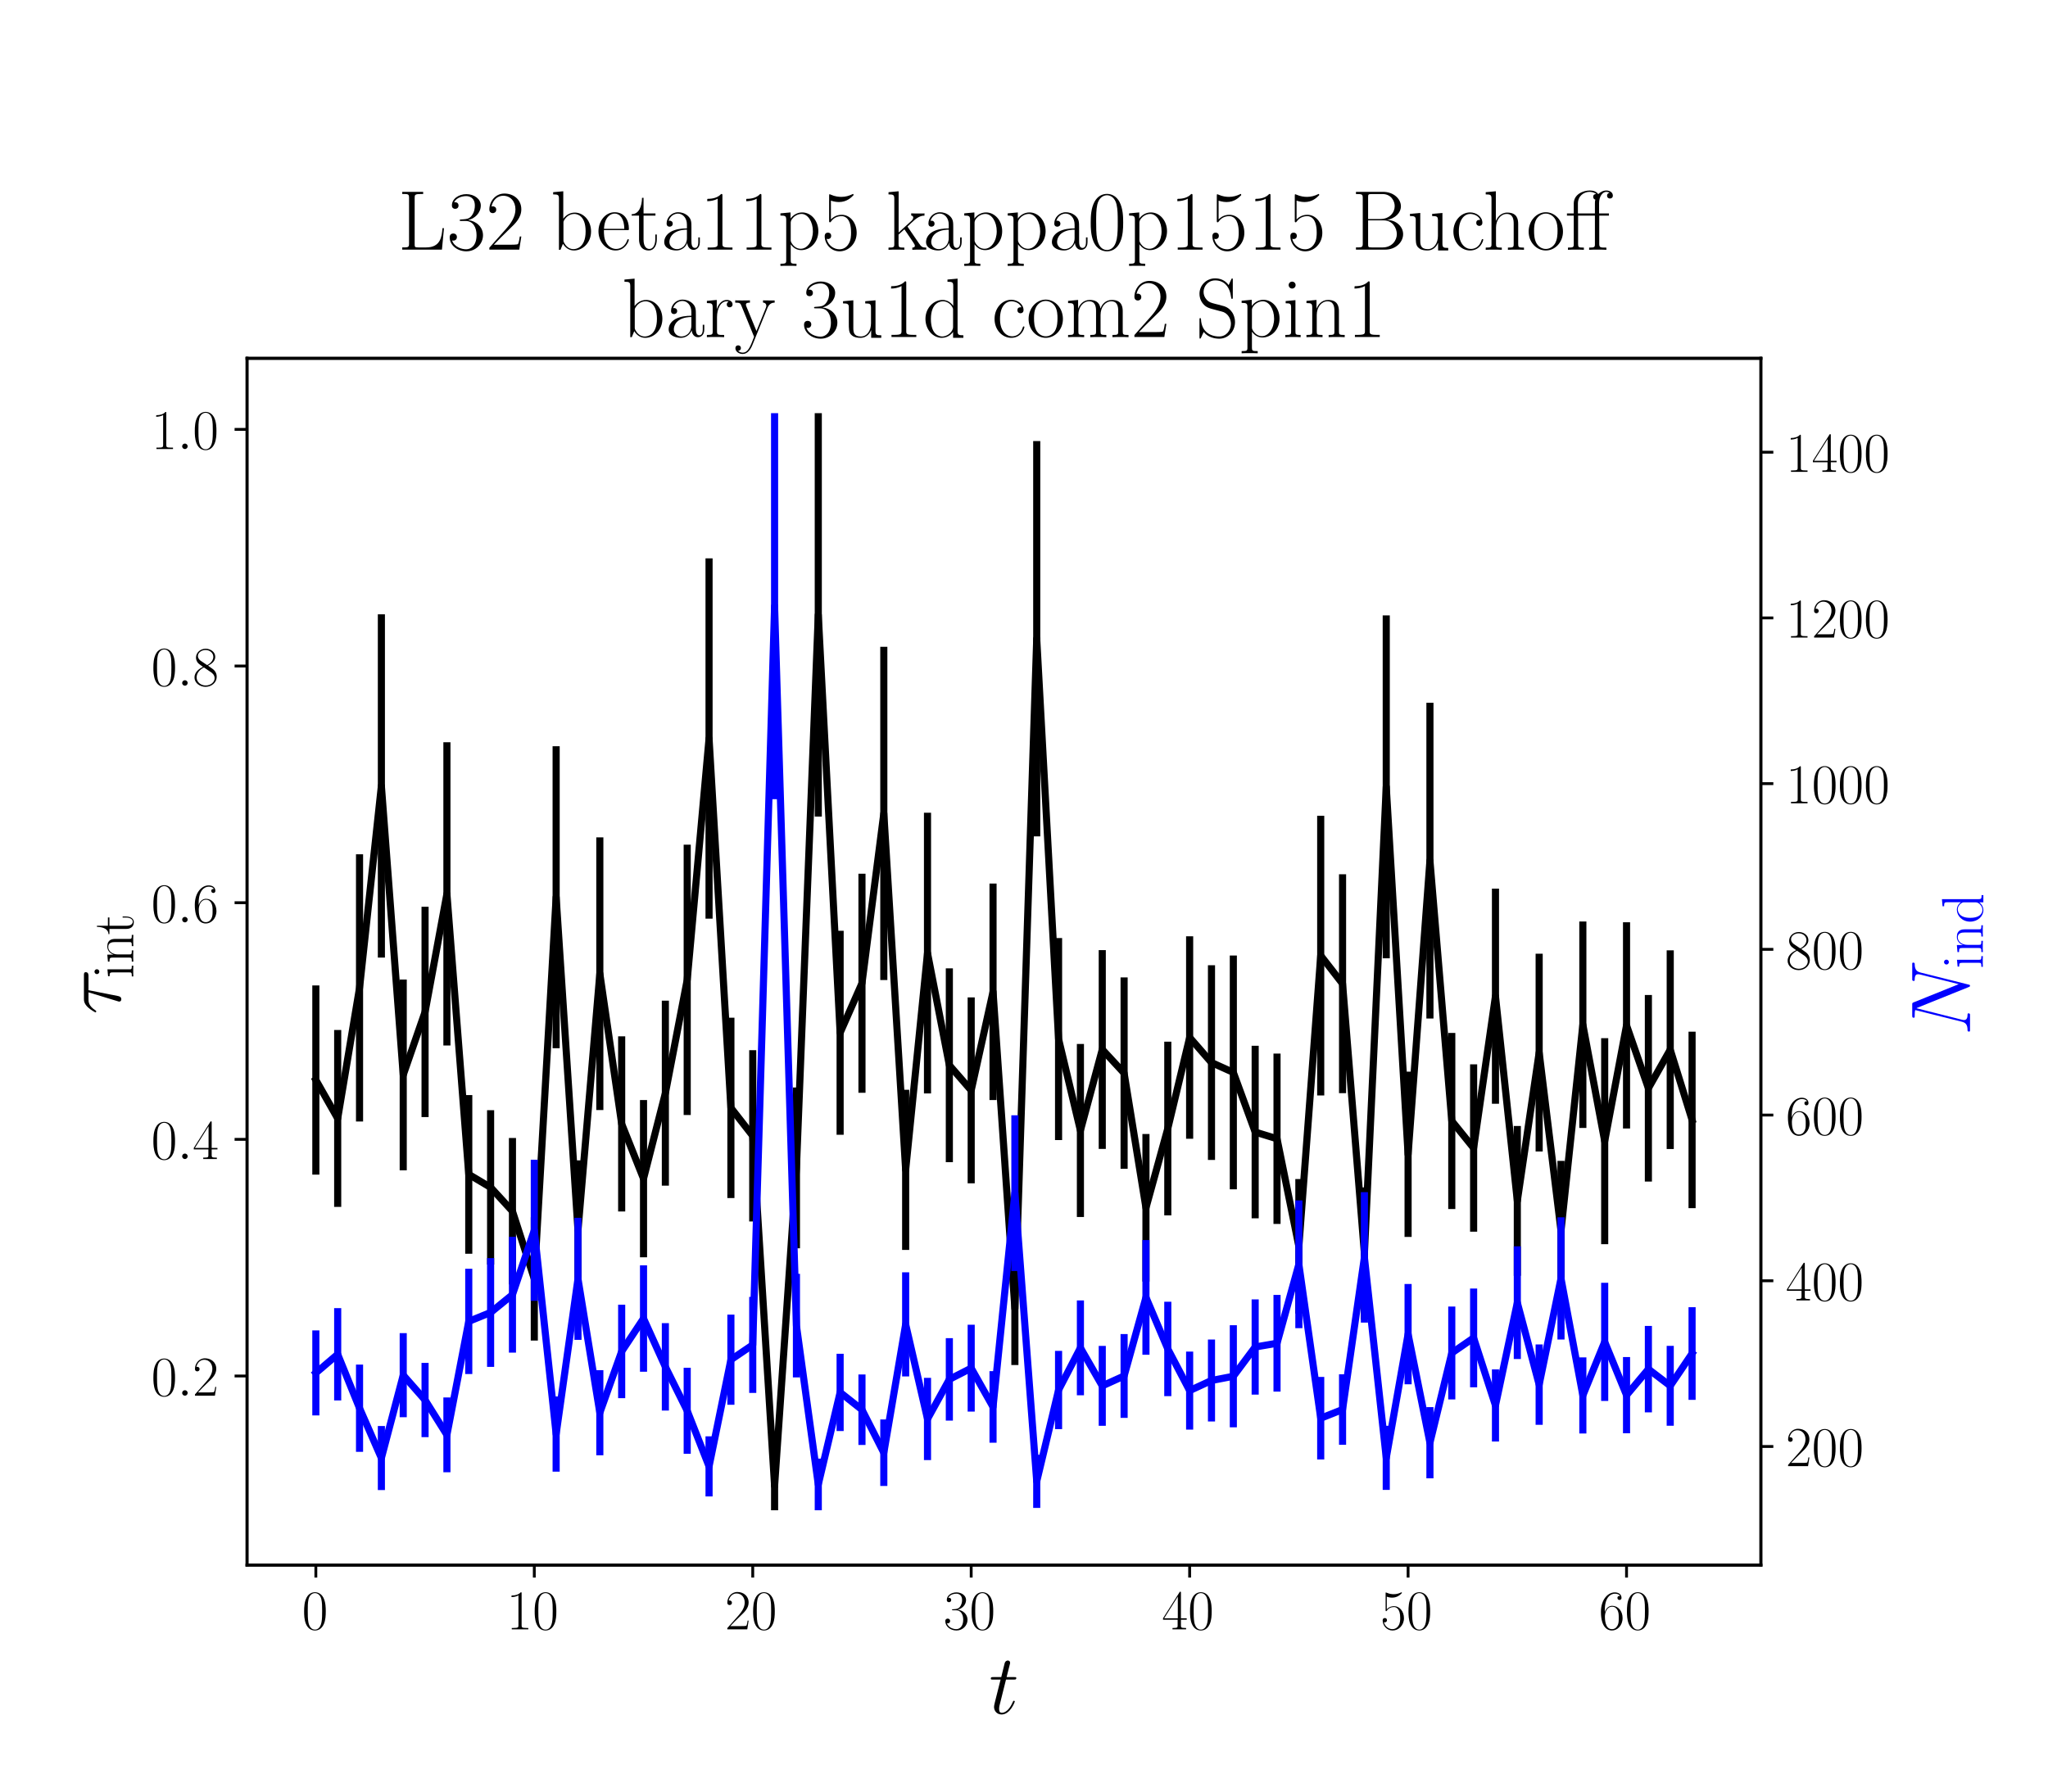 <?xml version="1.0" encoding="utf-8" standalone="no"?>
<!DOCTYPE svg PUBLIC "-//W3C//DTD SVG 1.1//EN"
  "http://www.w3.org/Graphics/SVG/1.1/DTD/svg11.dtd">
<!-- Created with matplotlib (https://matplotlib.org/) -->
<svg height="504pt" version="1.1" viewBox="0 0 576 504" width="576pt" xmlns="http://www.w3.org/2000/svg" xmlns:xlink="http://www.w3.org/1999/xlink">
 <defs>
  <style type="text/css">*{stroke-linecap:butt;stroke-linejoin:round;}</style>
 </defs>
 <g id="figure_1">
  <g id="patch_1">
   <path d="M 0 504 
L 576 504 
L 576 0 
L 0 0 
z
" style="fill:#ffffff;"/>
  </g>
  <g id="axes_1">
   <g id="patch_2">
    <path d="M 69.479 440.296 
L 495.249 440.296 
L 495.249 100.8 
L 69.479 100.8 
z
" style="fill:#ffffff;"/>
   </g>
   <g id="matplotlib.axis_1">
    <g id="xtick_1">
     <g id="line2d_1">
      <defs>
       <path d="M 0 0 
L 0 3.5 
" id="mfec3b5caaa" style="stroke:#000000;stroke-width:0.8;"/>
      </defs>
      <g>
       <use style="stroke:#000000;stroke-width:0.8;" x="88.832" xlink:href="#mfec3b5caaa" y="440.296"/>
      </g>
     </g>
     <g id="text_1">
      <!-- $\mathdefault{0}$ -->
      <g transform="translate(84.93 458.365)scale(0.16 -0.16)">
       <defs>
        <path d="M 42 31.641 
C 42 37.75 41.906 48.125 37.703 56.109 
C 34 63.109 28.094 65.594 22.906 65.594 
C 18.094 65.594 12 63.406 8.203 56.203 
C 4.203 48.719 3.797 39.438 3.797 31.641 
C 3.797 25.953 3.906 17.281 7 9.672 
C 11.297 -0.609 19 -2 22.906 -2 
C 27.5 -2 34.5 -0.109 38.594 9.375 
C 41.594 16.281 42 24.359 42 31.641 
z
M 22.906 -0.406 
C 16.5 -0.406 12.703 5.078 11.297 12.688 
C 10.203 18.562 10.203 27.156 10.203 32.75 
C 10.203 40.438 10.203 46.828 11.5 52.922 
C 13.406 61.391 19 64 22.906 64 
C 27 64 32.297 61.297 34.203 53.125 
C 35.5 47.438 35.594 40.734 35.594 32.75 
C 35.594 26.25 35.594 18.266 34.406 12.375 
C 32.297 1.484 26.406 -0.406 22.906 -0.406 
z
" id="CMR17-48"/>
       </defs>
       <use transform="scale(0.996)" xlink:href="#CMR17-48"/>
      </g>
     </g>
    </g>
    <g id="xtick_2">
     <g id="line2d_2">
      <g>
       <use style="stroke:#000000;stroke-width:0.8;" x="150.271" xlink:href="#mfec3b5caaa" y="440.296"/>
      </g>
     </g>
     <g id="text_2">
      <!-- $\mathdefault{10}$ -->
      <g transform="translate(142.467 458.365)scale(0.16 -0.16)">
       <defs>
        <path d="M 26.594 63.406 
C 26.594 65.5 26.5 65.5 25.094 65.5 
C 21.203 61.188 15.297 59.797 9.703 59.797 
C 9.406 59.797 8.906 59.797 8.797 59.5 
C 8.703 59.297 8.703 59.094 8.703 57 
C 11.797 57 17 57.594 21 59.984 
L 21 7.203 
C 21 3.688 20.797 2.5 12.203 2.5 
L 9.203 2.5 
L 9.203 0 
C 14 0 19 0 23.797 0 
C 28.594 0 33.594 0 38.406 0 
L 38.406 2.5 
L 35.406 2.5 
C 26.797 2.5 26.594 3.594 26.594 7.156 
z
" id="CMR17-49"/>
       </defs>
       <use transform="scale(0.996)" xlink:href="#CMR17-49"/>
       <use transform="translate(45.69 0)scale(0.996)" xlink:href="#CMR17-48"/>
      </g>
     </g>
    </g>
    <g id="xtick_3">
     <g id="line2d_3">
      <g>
       <use style="stroke:#000000;stroke-width:0.8;" x="211.709" xlink:href="#mfec3b5caaa" y="440.296"/>
      </g>
     </g>
     <g id="text_3">
      <!-- $\mathdefault{20}$ -->
      <g transform="translate(203.905 458.365)scale(0.16 -0.16)">
       <defs>
        <path d="M 41.703 15.453 
L 39.906 15.453 
C 38.906 8.375 38.094 7.172 37.703 6.562 
C 37.203 5.766 30 5.766 28.594 5.766 
L 9.406 5.766 
C 13 9.672 20 16.75 28.5 24.953 
C 34.594 30.734 41.703 37.531 41.703 47.422 
C 41.703 59.219 32.297 66 21.797 66 
C 10.797 66 4.094 56.312 4.094 47.344 
C 4.094 43.438 7 42.938 8.203 42.938 
C 9.203 42.938 12.203 43.547 12.203 47.031 
C 12.203 50.109 9.594 51 8.203 51 
C 7.594 51 7 50.906 6.594 50.703 
C 8.5 59.219 14.297 63.406 20.406 63.406 
C 29.094 63.406 34.797 56.516 34.797 47.422 
C 34.797 38.734 29.703 31.25 24 24.75 
L 4.094 2.281 
L 4.094 0 
L 39.297 0 
z
" id="CMR17-50"/>
       </defs>
       <use transform="scale(0.996)" xlink:href="#CMR17-50"/>
       <use transform="translate(45.69 0)scale(0.996)" xlink:href="#CMR17-48"/>
      </g>
     </g>
    </g>
    <g id="xtick_4">
     <g id="line2d_4">
      <g>
       <use style="stroke:#000000;stroke-width:0.8;" x="273.148" xlink:href="#mfec3b5caaa" y="440.296"/>
      </g>
     </g>
     <g id="text_4">
      <!-- $\mathdefault{30}$ -->
      <g transform="translate(265.344 458.365)scale(0.16 -0.16)">
       <defs>
        <path d="M 22.094 33.703 
C 31 33.703 34.906 25.969 34.906 17.031 
C 34.906 5 28.5 0.391 22.703 0.391 
C 17.406 0.391 8.797 3.031 6.094 10.828 
C 6.594 10.625 7.094 10.625 7.594 10.625 
C 10 10.625 11.797 12.219 11.797 14.812 
C 11.797 17.703 9.594 19 7.594 19 
C 5.906 19 3.297 18.203 3.297 14.469 
C 3.297 5.234 12.297 -2 22.906 -2 
C 34 -2 42.5 6.719 42.5 16.953 
C 42.5 26.672 34.5 33.703 25 34.797 
C 32.594 36.375 39.906 43.062 39.906 52.016 
C 39.906 59.688 32 65.297 23 65.297 
C 13.906 65.297 5.906 59.828 5.906 52.016 
C 5.906 48.594 8.5 48 9.797 48 
C 11.906 48 13.703 49.297 13.703 51.891 
C 13.703 54.469 11.906 55.766 9.797 55.766 
C 9.406 55.766 8.906 55.766 8.5 55.578 
C 11.406 61.859 19.297 63 22.797 63 
C 26.297 63 32.906 61.328 32.906 51.875 
C 32.906 49.109 32.5 44.188 29.094 39.844 
C 26.094 36 22.703 36 19.406 35.688 
C 18.906 35.688 16.594 35.453 16.203 35.453 
C 15.5 35.359 15.094 35.266 15.094 34.5 
C 15.094 33.797 15.203 33.703 17.203 33.703 
z
" id="CMR17-51"/>
       </defs>
       <use transform="scale(0.996)" xlink:href="#CMR17-51"/>
       <use transform="translate(45.69 0)scale(0.996)" xlink:href="#CMR17-48"/>
      </g>
     </g>
    </g>
    <g id="xtick_5">
     <g id="line2d_5">
      <g>
       <use style="stroke:#000000;stroke-width:0.8;" x="334.587" xlink:href="#mfec3b5caaa" y="440.296"/>
      </g>
     </g>
     <g id="text_5">
      <!-- $\mathdefault{40}$ -->
      <g transform="translate(326.783 458.365)scale(0.16 -0.16)">
       <defs>
        <path d="M 33.594 64.406 
C 33.594 66.5 33.5 66.5 31.703 66.5 
L 2 19.594 
L 2 17 
L 27.797 17 
L 27.797 7.141 
C 27.797 3.5 27.594 2.5 20.594 2.5 
L 18.703 2.5 
L 18.703 0 
C 21.906 0 27.297 0 30.703 0 
C 34.094 0 39.5 0 42.703 0 
L 42.703 2.5 
L 40.797 2.5 
C 33.797 2.5 33.594 3.5 33.594 7.141 
L 33.594 17 
L 43.797 17 
L 43.797 19.594 
L 33.594 19.594 
z
M 28.094 57.859 
L 28.094 19.594 
L 4 19.594 
z
" id="CMR17-52"/>
       </defs>
       <use transform="scale(0.996)" xlink:href="#CMR17-52"/>
       <use transform="translate(45.69 0)scale(0.996)" xlink:href="#CMR17-48"/>
      </g>
     </g>
    </g>
    <g id="xtick_6">
     <g id="line2d_6">
      <g>
       <use style="stroke:#000000;stroke-width:0.8;" x="396.025" xlink:href="#mfec3b5caaa" y="440.296"/>
      </g>
     </g>
     <g id="text_6">
      <!-- $\mathdefault{50}$ -->
      <g transform="translate(388.221 458.365)scale(0.16 -0.16)">
       <defs>
        <path d="M 11.406 57.688 
C 12.406 57.281 16.5 56 20.703 56 
C 30 56 35.094 61.109 38 64.062 
C 38 64.953 38 65.5 37.406 65.5 
C 37.297 65.5 37.094 65.5 36.297 65.047 
C 32.797 63.406 28.703 62.078 23.703 62.078 
C 20.703 62.078 16.203 62.484 11.297 64.672 
C 10.203 65.172 10 65.172 9.906 65.172 
C 9.406 65.172 9.297 65.062 9.297 63.078 
L 9.297 34.422 
C 9.297 32.641 9.297 32.141 10.297 32.141 
C 10.797 32.141 11 32.344 11.5 33.031 
C 14.703 37.516 19.094 39.406 24.094 39.406 
C 27.594 39.406 35.094 37.219 35.094 20.141 
C 35.094 16.953 35.094 11.172 32.094 6.578 
C 29.594 2.484 25.703 0.391 21.406 0.391 
C 14.797 0.391 8.094 5 6.297 12.719 
C 6.703 12.609 7.5 12.422 7.906 12.422 
C 9.203 12.422 11.703 13.125 11.703 16.219 
C 11.703 18.906 9.797 20 7.906 20 
C 5.594 20 4.094 18.594 4.094 15.797 
C 4.094 7.094 11 -2 21.594 -2 
C 31.906 -2 41.703 6.875 41.703 19.75 
C 41.703 31.719 33.906 41 24.203 41 
C 19.094 41 14.797 39.109 11.406 35.531 
z
" id="CMR17-53"/>
       </defs>
       <use transform="scale(0.996)" xlink:href="#CMR17-53"/>
       <use transform="translate(45.69 0)scale(0.996)" xlink:href="#CMR17-48"/>
      </g>
     </g>
    </g>
    <g id="xtick_7">
     <g id="line2d_7">
      <g>
       <use style="stroke:#000000;stroke-width:0.8;" x="457.464" xlink:href="#mfec3b5caaa" y="440.296"/>
      </g>
     </g>
     <g id="text_7">
      <!-- $\mathdefault{60}$ -->
      <g transform="translate(449.66 458.365)scale(0.16 -0.16)">
       <defs>
        <path d="M 10.594 34 
C 10.594 57.656 21.797 63 28.297 63 
C 30.406 63 35.5 62.641 37.5 59 
C 35.906 59 32.906 59 32.906 55.516 
C 32.906 52.828 35.094 51.922 36.5 51.922 
C 37.406 51.922 40.094 52.312 40.094 55.625 
C 40.094 61.781 35.094 65.297 28.203 65.297 
C 16.297 65.297 3.797 52.969 3.797 31 
C 3.797 3.953 15.094 -2 23.094 -2 
C 32.797 -2 42 6.672 42 20.047 
C 42 32.516 33.906 41.594 23.703 41.594 
C 17.594 41.594 13.094 37.609 10.594 30.625 
z
M 23.094 0.391 
C 10.797 0.391 10.797 18.75 10.797 22.438 
C 10.797 29.625 14.203 40 23.5 40 
C 25.203 40 30.094 40 33.406 33.125 
C 35.203 29.219 35.203 25.141 35.203 20.141 
C 35.203 14.75 35.203 10.781 33.094 6.781 
C 30.906 2.672 27.703 0.391 23.094 0.391 
z
" id="CMR17-54"/>
       </defs>
       <use transform="scale(0.996)" xlink:href="#CMR17-54"/>
       <use transform="translate(45.69 0)scale(0.996)" xlink:href="#CMR17-48"/>
      </g>
     </g>
    </g>
    <g id="text_8">
     <!-- $t$ -->
     <g transform="translate(278.137 482.069)scale(0.24 -0.24)">
      <defs>
       <path d="M 20.094 40.094 
L 29.297 40.094 
C 31.203 40.094 32.203 40.094 32.203 41.891 
C 32.203 43 31.594 43 29.594 43 
L 20.797 43 
L 24.5 57.688 
C 24.906 59.078 24.906 59.281 24.906 60 
C 24.906 61.609 23.594 62.5 22.297 62.5 
C 21.5 62.5 19.203 62.203 18.406 58.984 
L 14.5 43 
L 5.094 43 
C 3.094 43 2.203 43 2.203 41.094 
C 2.203 40.094 2.906 40.094 4.797 40.094 
L 13.703 40.094 
L 7.094 13.766 
C 6.297 10.281 6 9.281 6 7.984 
C 6 3.297 9.297 -1 14.906 -1 
C 25 -1 30.406 13.562 30.406 14.25 
C 30.406 14.859 30 15.156 29.406 15.156 
C 29.203 15.156 28.797 15.156 28.594 14.75 
C 28.5 14.656 28.406 14.547 27.703 12.953 
C 25.594 7.984 21 1 15.203 1 
C 12.203 1 12 3.5 12 5.688 
C 12 5.781 12 7.688 12.297 8.875 
z
" id="CMMI12-116"/>
      </defs>
      <use transform="scale(0.996)" xlink:href="#CMMI12-116"/>
     </g>
    </g>
   </g>
   <g id="matplotlib.axis_2">
    <g id="ytick_1">
     <g id="line2d_8">
      <defs>
       <path d="M 0 0 
L -3.5 0 
" id="m87f9065418" style="stroke:#000000;stroke-width:0.8;"/>
      </defs>
      <g>
       <use style="stroke:#000000;stroke-width:0.8;" x="69.479" xlink:href="#m87f9065418" y="387.092"/>
      </g>
     </g>
     <g id="text_9">
      <!-- $\mathdefault{0.2}$ -->
      <g transform="translate(42.535 392.627)scale(0.16 -0.16)">
       <defs>
        <path d="M 18.406 4.797 
C 18.406 7.688 16 9.672 13.594 9.672 
C 10.703 9.672 8.703 7.281 8.703 4.891 
C 8.703 2 11.094 0 13.5 0 
C 16.406 0 18.406 2.391 18.406 4.797 
z
" id="CMMI12-58"/>
       </defs>
       <use transform="scale(0.996)" xlink:href="#CMR17-48"/>
       <use transform="translate(45.69 0)scale(0.996)" xlink:href="#CMMI12-58"/>
       <use transform="translate(72.788 0)scale(0.996)" xlink:href="#CMR17-50"/>
      </g>
     </g>
    </g>
    <g id="ytick_2">
     <g id="line2d_9">
      <g>
       <use style="stroke:#000000;stroke-width:0.8;" x="69.479" xlink:href="#m87f9065418" y="320.516"/>
      </g>
     </g>
     <g id="text_10">
      <!-- $\mathdefault{0.4}$ -->
      <g transform="translate(42.535 326.051)scale(0.16 -0.16)">
       <use transform="scale(0.996)" xlink:href="#CMR17-48"/>
       <use transform="translate(45.69 0)scale(0.996)" xlink:href="#CMMI12-58"/>
       <use transform="translate(72.788 0)scale(0.996)" xlink:href="#CMR17-52"/>
      </g>
     </g>
    </g>
    <g id="ytick_3">
     <g id="line2d_10">
      <g>
       <use style="stroke:#000000;stroke-width:0.8;" x="69.479" xlink:href="#m87f9065418" y="253.94"/>
      </g>
     </g>
     <g id="text_11">
      <!-- $\mathdefault{0.6}$ -->
      <g transform="translate(42.535 259.475)scale(0.16 -0.16)">
       <use transform="scale(0.996)" xlink:href="#CMR17-48"/>
       <use transform="translate(45.69 0)scale(0.996)" xlink:href="#CMMI12-58"/>
       <use transform="translate(72.788 0)scale(0.996)" xlink:href="#CMR17-54"/>
      </g>
     </g>
    </g>
    <g id="ytick_4">
     <g id="line2d_11">
      <g>
       <use style="stroke:#000000;stroke-width:0.8;" x="69.479" xlink:href="#m87f9065418" y="187.364"/>
      </g>
     </g>
     <g id="text_12">
      <!-- $\mathdefault{0.8}$ -->
      <g transform="translate(42.535 192.899)scale(0.16 -0.16)">
       <defs>
        <path d="M 27.203 35.375 
C 33.5 38.547 39.906 43.328 39.906 50.984 
C 39.906 60.016 31.094 65.297 23 65.297 
C 13.906 65.297 5.906 58.734 5.906 49.688 
C 5.906 47.203 6.5 42.922 10.406 39.141 
C 11.406 38.156 15.594 35.172 18.297 33.281 
C 13.797 30.984 3.297 25.531 3.297 14.594 
C 3.297 4.359 13.094 -2 22.797 -2 
C 33.5 -2 42.5 5.656 42.5 15.781 
C 42.5 24.844 36.406 29.016 32.406 31.703 
z
M 14.094 44.094 
C 13.297 44.594 9.297 47.672 9.297 52.359 
C 9.297 58.422 15.594 63 22.797 63 
C 30.703 63 36.5 57.438 36.5 50.969 
C 36.5 41.703 26.094 36.422 25.594 36.422 
C 25.5 36.422 25.406 36.422 24.594 37.031 
z
M 32.5 23.734 
C 34 22.641 38.797 19.375 38.797 13.297 
C 38.797 5.953 31.406 0.391 23 0.391 
C 13.906 0.391 7 6.844 7 14.688 
C 7 22.547 13.094 29.094 20 32.188 
z
" id="CMR17-56"/>
       </defs>
       <use transform="scale(0.996)" xlink:href="#CMR17-48"/>
       <use transform="translate(45.69 0)scale(0.996)" xlink:href="#CMMI12-58"/>
       <use transform="translate(72.788 0)scale(0.996)" xlink:href="#CMR17-56"/>
      </g>
     </g>
    </g>
    <g id="ytick_5">
     <g id="line2d_12">
      <g>
       <use style="stroke:#000000;stroke-width:0.8;" x="69.479" xlink:href="#m87f9065418" y="120.788"/>
      </g>
     </g>
     <g id="text_13">
      <!-- $\mathdefault{1.0}$ -->
      <g transform="translate(42.535 126.323)scale(0.16 -0.16)">
       <use transform="scale(0.996)" xlink:href="#CMR17-49"/>
       <use transform="translate(45.69 0)scale(0.996)" xlink:href="#CMMI12-58"/>
       <use transform="translate(72.788 0)scale(0.996)" xlink:href="#CMR17-48"/>
      </g>
     </g>
    </g>
    <g id="text_14">
     <!-- $\tau_{\rm int}$ -->
     <g transform="translate(33.884 285.419)rotate(-90)scale(0.24 -0.24)">
      <defs>
       <path d="M 28.703 37.625 
L 45.297 37.625 
C 46.594 37.625 49.906 37.625 49.906 40.812 
C 49.906 43 48 43 46.203 43 
L 18.703 43 
C 16.406 43 13 43 8.406 38.125 
C 5.797 35.234 2.594 29.953 2.594 29.359 
C 2.594 28.766 3.094 28.562 3.703 28.562 
C 4.406 28.562 4.5 28.859 5 29.453 
C 10.203 37.625 15.406 37.625 17.906 37.625 
L 26.203 37.625 
L 15.797 3.484 
C 15.297 1.984 15.297 1.781 15.297 1.484 
C 15.297 0.391 16 -1 18 -1 
C 21.094 -1 21.594 1.688 21.906 3.172 
z
" id="CMMI12-28"/>
       <path d="M 15.5 61.078 
C 15.5 63.266 13.703 65.156 11.406 65.156 
C 9.203 65.156 7.297 63.375 7.297 61.078 
C 7.297 58.891 9.094 57 11.406 57 
C 13.594 57 15.5 58.797 15.5 61.078 
z
M 3.797 42.281 
L 3.797 39.703 
C 9.406 39.703 10.203 39.094 10.203 34.328 
L 10.203 6.672 
C 10.203 2.875 9.797 2.391 3.406 2.391 
L 3.406 -0.203 
C 5.797 0 10.094 0 12.594 0 
C 15 0 19.094 0 21.406 -0.203 
L 21.406 2.391 
C 15.5 2.391 15.297 2.984 15.297 6.562 
L 15.297 43.375 
z
" id="CMR17-105"/>
       <path d="M 41.5 30.203 
C 41.5 35.297 40.5 43.594 28.703 43.594 
C 20.797 43.594 16.703 37.5 15.203 33.5 
L 15.094 33.5 
L 15.094 43.594 
L 3.297 42.5 
L 3.297 39.906 
C 9.203 39.906 10.094 39.297 10.094 34.5 
L 10.094 6.688 
C 10.094 2.875 9.703 2.391 3.297 2.391 
L 3.297 -0.203 
C 5.703 0 10.094 0 12.703 0 
C 15.297 0 19.797 0 22.203 -0.203 
L 22.203 2.391 
C 15.797 2.391 15.406 2.781 15.406 6.688 
L 15.406 25.906 
C 15.406 35.109 21 42 28 42 
C 35.406 42 36.203 35.406 36.203 30.594 
L 36.203 6.688 
C 36.203 2.875 35.797 2.391 29.406 2.391 
L 29.406 -0.203 
C 31.797 0 36.203 0 38.797 0 
C 41.406 0 45.906 0 48.297 -0.203 
L 48.297 2.391 
C 41.906 2.391 41.5 2.781 41.5 6.688 
z
" id="CMR17-110"/>
       <path d="M 15.094 40 
L 29.094 40 
L 29.094 42.578 
L 15.094 42.578 
L 15.094 61 
L 13.297 61 
C 13.094 50.703 9.594 41.688 1.094 41.688 
L 1.094 40 
L 9.797 40 
L 9.797 12.047 
C 9.797 10.156 9.797 -1 21.406 -1 
C 27.297 -1 30.703 4.781 30.703 12.141 
L 30.703 17.812 
L 28.906 17.812 
L 28.906 12.234 
C 28.906 5.375 26.203 0.797 22 0.797 
C 19.094 0.797 15.094 2.781 15.094 11.844 
z
" id="CMR17-116"/>
      </defs>
      <use transform="scale(0.996)" xlink:href="#CMMI12-28"/>
      <use transform="translate(42.364 -14.944)scale(0.697)" xlink:href="#CMR17-105"/>
      <use transform="translate(59.773 -14.944)scale(0.697)" xlink:href="#CMR17-110"/>
      <use transform="translate(93.578 -14.944)scale(0.697)" xlink:href="#CMR17-116"/>
     </g>
    </g>
   </g>
   <g id="LineCollection_1">
    <path clip-path="url(#p53daa2900c)" d="M 88.832 330.432 
L 88.832 277.211 
" style="fill:none;stroke:#000000;stroke-width:2;"/>
    <path clip-path="url(#p53daa2900c)" d="M 94.976 339.52 
L 94.976 289.75 
" style="fill:none;stroke:#000000;stroke-width:2;"/>
    <path clip-path="url(#p53daa2900c)" d="M 101.12 315.491 
L 101.12 240.326 
" style="fill:none;stroke:#000000;stroke-width:2;"/>
    <path clip-path="url(#p53daa2900c)" d="M 107.263 269.381 
L 107.263 172.819 
" style="fill:none;stroke:#000000;stroke-width:2;"/>
    <path clip-path="url(#p53daa2900c)" d="M 113.407 329.224 
L 113.407 275.551 
" style="fill:none;stroke:#000000;stroke-width:2;"/>
    <path clip-path="url(#p53daa2900c)" d="M 119.551 314.257 
L 119.551 255.083 
" style="fill:none;stroke:#000000;stroke-width:2;"/>
    <path clip-path="url(#p53daa2900c)" d="M 125.695 294.116 
L 125.695 208.804 
" style="fill:none;stroke:#000000;stroke-width:2;"/>
    <path clip-path="url(#p53daa2900c)" d="M 131.839 352.692 
L 131.839 308.058 
" style="fill:none;stroke:#000000;stroke-width:2;"/>
    <path clip-path="url(#p53daa2900c)" d="M 137.983 355.743 
L 137.983 312.322 
" style="fill:none;stroke:#000000;stroke-width:2;"/>
    <path clip-path="url(#p53daa2900c)" d="M 144.127 361.32 
L 144.127 320.137 
" style="fill:none;stroke:#000000;stroke-width:2;"/>
    <path clip-path="url(#p53daa2900c)" d="M 150.271 377.124 
L 150.271 342.438 
" style="fill:none;stroke:#000000;stroke-width:2;"/>
    <path clip-path="url(#p53daa2900c)" d="M 156.414 294.879 
L 156.414 209.923 
" style="fill:none;stroke:#000000;stroke-width:2;"/>
    <path clip-path="url(#p53daa2900c)" d="M 162.558 365.798 
L 162.558 326.433 
" style="fill:none;stroke:#000000;stroke-width:2;"/>
    <path clip-path="url(#p53daa2900c)" d="M 168.702 312.272 
L 168.702 235.553 
" style="fill:none;stroke:#000000;stroke-width:2;"/>
    <path clip-path="url(#p53daa2900c)" d="M 174.846 340.808 
L 174.846 291.533 
" style="fill:none;stroke:#000000;stroke-width:2;"/>
    <path clip-path="url(#p53daa2900c)" d="M 180.99 353.693 
L 180.99 309.457 
" style="fill:none;stroke:#000000;stroke-width:2;"/>
    <path clip-path="url(#p53daa2900c)" d="M 187.134 333.55 
L 187.134 281.505 
" style="fill:none;stroke:#000000;stroke-width:2;"/>
    <path clip-path="url(#p53daa2900c)" d="M 193.278 313.668 
L 193.278 237.623 
" style="fill:none;stroke:#000000;stroke-width:2;"/>
    <path clip-path="url(#p53daa2900c)" d="M 199.422 258.439 
L 199.422 157.068 
" style="fill:none;stroke:#000000;stroke-width:2;"/>
    <path clip-path="url(#p53daa2900c)" d="M 205.565 337.027 
L 205.565 286.302 
" style="fill:none;stroke:#000000;stroke-width:2;"/>
    <path clip-path="url(#p53daa2900c)" d="M 211.709 343.622 
L 211.709 295.435 
" style="fill:none;stroke:#000000;stroke-width:2;"/>
    <path clip-path="url(#p53daa2900c)" d="M 217.853 424.864 
L 217.853 411.187 
" style="fill:none;stroke:#000000;stroke-width:2;"/>
    <path clip-path="url(#p53daa2900c)" d="M 223.997 351.166 
L 223.997 305.93 
" style="fill:none;stroke:#000000;stroke-width:2;"/>
    <path clip-path="url(#p53daa2900c)" d="M 230.141 229.727 
L 230.141 116.232 
" style="fill:none;stroke:#000000;stroke-width:2;"/>
    <path clip-path="url(#p53daa2900c)" d="M 236.285 319.22 
L 236.285 261.847 
" style="fill:none;stroke:#000000;stroke-width:2;"/>
    <path clip-path="url(#p53daa2900c)" d="M 242.429 307.41 
L 242.429 245.788 
" style="fill:none;stroke:#000000;stroke-width:2;"/>
    <path clip-path="url(#p53daa2900c)" d="M 248.573 275.699 
L 248.573 181.96 
" style="fill:none;stroke:#000000;stroke-width:2;"/>
    <path clip-path="url(#p53daa2900c)" d="M 254.716 351.624 
L 254.716 306.568 
" style="fill:none;stroke:#000000;stroke-width:2;"/>
    <path clip-path="url(#p53daa2900c)" d="M 260.86 307.597 
L 260.86 228.638 
" style="fill:none;stroke:#000000;stroke-width:2;"/>
    <path clip-path="url(#p53daa2900c)" d="M 267.004 326.939 
L 267.004 272.412 
" style="fill:none;stroke:#000000;stroke-width:2;"/>
    <path clip-path="url(#p53daa2900c)" d="M 273.148 332.88 
L 273.148 280.581 
" style="fill:none;stroke:#000000;stroke-width:2;"/>
    <path clip-path="url(#p53daa2900c)" d="M 279.292 309.451 
L 279.292 248.555 
" style="fill:none;stroke:#000000;stroke-width:2;"/>
    <path clip-path="url(#p53daa2900c)" d="M 285.436 383.998 
L 285.436 352.209 
" style="fill:none;stroke:#000000;stroke-width:2;"/>
    <path clip-path="url(#p53daa2900c)" d="M 291.58 235.285 
L 291.58 124.082 
" style="fill:none;stroke:#000000;stroke-width:2;"/>
    <path clip-path="url(#p53daa2900c)" d="M 297.723 320.711 
L 297.723 263.883 
" style="fill:none;stroke:#000000;stroke-width:2;"/>
    <path clip-path="url(#p53daa2900c)" d="M 303.867 342.357 
L 303.867 293.681 
" style="fill:none;stroke:#000000;stroke-width:2;"/>
    <path clip-path="url(#p53daa2900c)" d="M 310.011 323.198 
L 310.011 267.284 
" style="fill:none;stroke:#000000;stroke-width:2;"/>
    <path clip-path="url(#p53daa2900c)" d="M 316.155 328.795 
L 316.155 274.96 
" style="fill:none;stroke:#000000;stroke-width:2;"/>
    <path clip-path="url(#p53daa2900c)" d="M 322.299 360.523 
L 322.299 319.019 
" style="fill:none;stroke:#000000;stroke-width:2;"/>
    <path clip-path="url(#p53daa2900c)" d="M 328.443 341.891 
L 328.443 293.035 
" style="fill:none;stroke:#000000;stroke-width:2;"/>
    <path clip-path="url(#p53daa2900c)" d="M 334.587 320.352 
L 334.587 263.392 
" style="fill:none;stroke:#000000;stroke-width:2;"/>
    <path clip-path="url(#p53daa2900c)" d="M 340.731 326.3 
L 340.731 271.535 
" style="fill:none;stroke:#000000;stroke-width:2;"/>
    <path clip-path="url(#p53daa2900c)" d="M 346.874 334.57 
L 346.874 268.796 
" style="fill:none;stroke:#000000;stroke-width:2;"/>
    <path clip-path="url(#p53daa2900c)" d="M 353.018 342.729 
L 353.018 294.195 
" style="fill:none;stroke:#000000;stroke-width:2;"/>
    <path clip-path="url(#p53daa2900c)" d="M 359.162 344.305 
L 359.162 296.383 
" style="fill:none;stroke:#000000;stroke-width:2;"/>
    <path clip-path="url(#p53daa2900c)" d="M 365.306 369.526 
L 365.306 331.689 
" style="fill:none;stroke:#000000;stroke-width:2;"/>
    <path clip-path="url(#p53daa2900c)" d="M 371.45 308.173 
L 371.45 229.489 
" style="fill:none;stroke:#000000;stroke-width:2;"/>
    <path clip-path="url(#p53daa2900c)" d="M 377.594 307.521 
L 377.594 245.938 
" style="fill:none;stroke:#000000;stroke-width:2;"/>
    <path clip-path="url(#p53daa2900c)" d="M 383.738 371.191 
L 383.738 334.039 
" style="fill:none;stroke:#000000;stroke-width:2;"/>
    <path clip-path="url(#p53daa2900c)" d="M 389.882 269.586 
L 389.882 173.115 
" style="fill:none;stroke:#000000;stroke-width:2;"/>
    <path clip-path="url(#p53daa2900c)" d="M 396.025 347.961 
L 396.025 301.464 
" style="fill:none;stroke:#000000;stroke-width:2;"/>
    <path clip-path="url(#p53daa2900c)" d="M 402.169 286.52 
L 402.169 197.696 
" style="fill:none;stroke:#000000;stroke-width:2;"/>
    <path clip-path="url(#p53daa2900c)" d="M 408.313 340.117 
L 408.313 290.577 
" style="fill:none;stroke:#000000;stroke-width:2;"/>
    <path clip-path="url(#p53daa2900c)" d="M 414.457 346.486 
L 414.457 299.412 
" style="fill:none;stroke:#000000;stroke-width:2;"/>
    <path clip-path="url(#p53daa2900c)" d="M 420.601 310.503 
L 420.601 249.981 
" style="fill:none;stroke:#000000;stroke-width:2;"/>
    <path clip-path="url(#p53daa2900c)" d="M 426.745 358.905 
L 426.745 316.749 
" style="fill:none;stroke:#000000;stroke-width:2;"/>
    <path clip-path="url(#p53daa2900c)" d="M 432.889 323.934 
L 432.889 268.293 
" style="fill:none;stroke:#000000;stroke-width:2;"/>
    <path clip-path="url(#p53daa2900c)" d="M 439.032 365.9 
L 439.032 326.576 
" style="fill:none;stroke:#000000;stroke-width:2;"/>
    <path clip-path="url(#p53daa2900c)" d="M 445.176 317.304 
L 445.176 259.233 
" style="fill:none;stroke:#000000;stroke-width:2;"/>
    <path clip-path="url(#p53daa2900c)" d="M 451.32 350.002 
L 451.32 292.055 
" style="fill:none;stroke:#000000;stroke-width:2;"/>
    <path clip-path="url(#p53daa2900c)" d="M 457.464 317.461 
L 457.464 259.447 
" style="fill:none;stroke:#000000;stroke-width:2;"/>
    <path clip-path="url(#p53daa2900c)" d="M 463.608 332.384 
L 463.608 279.898 
" style="fill:none;stroke:#000000;stroke-width:2;"/>
    <path clip-path="url(#p53daa2900c)" d="M 469.752 323.24 
L 469.752 267.342 
" style="fill:none;stroke:#000000;stroke-width:2;"/>
    <path clip-path="url(#p53daa2900c)" d="M 475.896 339.866 
L 475.896 290.23 
" style="fill:none;stroke:#000000;stroke-width:2;"/>
   </g>
   <g id="line2d_13">
    <path clip-path="url(#p53daa2900c)" d="M 88.832 303.822 
L 94.976 314.635 
L 101.12 277.909 
L 107.263 221.1 
L 113.407 302.388 
L 119.551 284.67 
L 125.695 251.46 
L 131.839 330.375 
L 137.983 334.032 
L 144.127 340.728 
L 150.271 359.781 
L 156.414 252.401 
L 162.558 346.116 
L 168.702 273.912 
L 174.846 316.171 
L 180.99 331.575 
L 187.134 307.527 
L 193.278 275.645 
L 199.422 207.754 
L 205.565 311.665 
L 211.709 319.528 
L 217.853 418.025 
L 223.997 328.548 
L 230.141 172.979 
L 236.285 290.534 
L 242.429 276.599 
L 248.573 228.83 
L 254.716 329.096 
L 260.86 268.118 
L 267.004 299.675 
L 273.148 306.731 
L 279.292 279.003 
L 285.436 368.103 
L 291.58 179.683 
L 297.723 292.297 
L 303.867 318.019 
L 310.011 295.241 
L 316.155 301.878 
L 322.299 339.771 
L 328.443 317.463 
L 334.587 291.872 
L 340.731 298.917 
L 346.874 301.683 
L 353.018 318.462 
L 359.162 320.344 
L 365.306 350.608 
L 371.45 268.831 
L 377.594 276.729 
L 383.738 352.615 
L 389.882 221.35 
L 396.025 324.713 
L 402.169 242.108 
L 408.313 315.347 
L 414.457 322.949 
L 420.601 280.242 
L 426.745 337.827 
L 432.889 296.114 
L 439.032 346.238 
L 445.176 288.269 
L 451.32 321.028 
L 457.464 288.454 
L 463.608 306.141 
L 469.752 295.291 
L 475.896 315.048 
" style="fill:none;stroke:#000000;stroke-linecap:square;stroke-width:2;"/>
   </g>
   <g id="patch_3">
    <path d="M 69.479 440.296 
L 69.479 100.8 
" style="fill:none;stroke:#000000;stroke-linecap:square;stroke-linejoin:miter;stroke-width:0.8;"/>
   </g>
   <g id="patch_4">
    <path d="M 495.249 440.296 
L 495.249 100.8 
" style="fill:none;stroke:#000000;stroke-linecap:square;stroke-linejoin:miter;stroke-width:0.8;"/>
   </g>
   <g id="patch_5">
    <path d="M 69.479 440.296 
L 495.249 440.296 
" style="fill:none;stroke:#000000;stroke-linecap:square;stroke-linejoin:miter;stroke-width:0.8;"/>
   </g>
   <g id="patch_6">
    <path d="M 69.479 100.8 
L 495.249 100.8 
" style="fill:none;stroke:#000000;stroke-linecap:square;stroke-linejoin:miter;stroke-width:0.8;"/>
   </g>
  </g>
  <g id="axes_2">
   <g id="matplotlib.axis_3">
    <g id="ytick_6">
     <g id="line2d_14">
      <defs>
       <path d="M 0 0 
L 3.5 0 
" id="mddbaf81ad9" style="stroke:#000000;stroke-width:0.8;"/>
      </defs>
      <g>
       <use style="stroke:#000000;stroke-width:0.8;" x="495.249" xlink:href="#mddbaf81ad9" y="406.917"/>
      </g>
     </g>
     <g id="text_15">
      <!-- $\mathdefault{200}$ -->
      <g transform="translate(502.249 412.451)scale(0.16 -0.16)">
       <use transform="scale(0.996)" xlink:href="#CMR17-50"/>
       <use transform="translate(45.69 0)scale(0.996)" xlink:href="#CMR17-48"/>
       <use transform="translate(91.381 0)scale(0.996)" xlink:href="#CMR17-48"/>
      </g>
     </g>
    </g>
    <g id="ytick_7">
     <g id="line2d_15">
      <g>
       <use style="stroke:#000000;stroke-width:0.8;" x="495.249" xlink:href="#mddbaf81ad9" y="360.298"/>
      </g>
     </g>
     <g id="text_16">
      <!-- $\mathdefault{400}$ -->
      <g transform="translate(502.249 365.833)scale(0.16 -0.16)">
       <use transform="scale(0.996)" xlink:href="#CMR17-52"/>
       <use transform="translate(45.69 0)scale(0.996)" xlink:href="#CMR17-48"/>
       <use transform="translate(91.381 0)scale(0.996)" xlink:href="#CMR17-48"/>
      </g>
     </g>
    </g>
    <g id="ytick_8">
     <g id="line2d_16">
      <g>
       <use style="stroke:#000000;stroke-width:0.8;" x="495.249" xlink:href="#mddbaf81ad9" y="313.679"/>
      </g>
     </g>
     <g id="text_17">
      <!-- $\mathdefault{600}$ -->
      <g transform="translate(502.249 319.214)scale(0.16 -0.16)">
       <use transform="scale(0.996)" xlink:href="#CMR17-54"/>
       <use transform="translate(45.69 0)scale(0.996)" xlink:href="#CMR17-48"/>
       <use transform="translate(91.381 0)scale(0.996)" xlink:href="#CMR17-48"/>
      </g>
     </g>
    </g>
    <g id="ytick_9">
     <g id="line2d_17">
      <g>
       <use style="stroke:#000000;stroke-width:0.8;" x="495.249" xlink:href="#mddbaf81ad9" y="267.06"/>
      </g>
     </g>
     <g id="text_18">
      <!-- $\mathdefault{800}$ -->
      <g transform="translate(502.249 272.595)scale(0.16 -0.16)">
       <use transform="scale(0.996)" xlink:href="#CMR17-56"/>
       <use transform="translate(45.69 0)scale(0.996)" xlink:href="#CMR17-48"/>
       <use transform="translate(91.381 0)scale(0.996)" xlink:href="#CMR17-48"/>
      </g>
     </g>
    </g>
    <g id="ytick_10">
     <g id="line2d_18">
      <g>
       <use style="stroke:#000000;stroke-width:0.8;" x="495.249" xlink:href="#mddbaf81ad9" y="220.442"/>
      </g>
     </g>
     <g id="text_19">
      <!-- $\mathdefault{1000}$ -->
      <g transform="translate(502.249 225.977)scale(0.16 -0.16)">
       <use transform="scale(0.996)" xlink:href="#CMR17-49"/>
       <use transform="translate(45.69 0)scale(0.996)" xlink:href="#CMR17-48"/>
       <use transform="translate(91.381 0)scale(0.996)" xlink:href="#CMR17-48"/>
       <use transform="translate(137.071 0)scale(0.996)" xlink:href="#CMR17-48"/>
      </g>
     </g>
    </g>
    <g id="ytick_11">
     <g id="line2d_19">
      <g>
       <use style="stroke:#000000;stroke-width:0.8;" x="495.249" xlink:href="#mddbaf81ad9" y="173.823"/>
      </g>
     </g>
     <g id="text_20">
      <!-- $\mathdefault{1200}$ -->
      <g transform="translate(502.249 179.358)scale(0.16 -0.16)">
       <use transform="scale(0.996)" xlink:href="#CMR17-49"/>
       <use transform="translate(45.69 0)scale(0.996)" xlink:href="#CMR17-50"/>
       <use transform="translate(91.381 0)scale(0.996)" xlink:href="#CMR17-48"/>
       <use transform="translate(137.071 0)scale(0.996)" xlink:href="#CMR17-48"/>
      </g>
     </g>
    </g>
    <g id="ytick_12">
     <g id="line2d_20">
      <g>
       <use style="stroke:#000000;stroke-width:0.8;" x="495.249" xlink:href="#mddbaf81ad9" y="127.204"/>
      </g>
     </g>
     <g id="text_21">
      <!-- $\mathdefault{1400}$ -->
      <g transform="translate(502.249 132.739)scale(0.16 -0.16)">
       <use transform="scale(0.996)" xlink:href="#CMR17-49"/>
       <use transform="translate(45.69 0)scale(0.996)" xlink:href="#CMR17-52"/>
       <use transform="translate(91.381 0)scale(0.996)" xlink:href="#CMR17-48"/>
       <use transform="translate(137.071 0)scale(0.996)" xlink:href="#CMR17-48"/>
      </g>
     </g>
    </g>
    <g id="text_22">
     <!-- $N_{\rm ind}$ -->
     <g style="fill:#0000ff;" transform="translate(554.069 291.302)rotate(-90)scale(0.24 -0.24)">
      <defs>
       <path d="M 74 57.781 
C 75.094 62.094 76.703 65.094 84.297 65.094 
C 84.594 65.094 85.797 65.094 85.797 66.859 
C 85.797 68 84.906 68 84.5 68 
C 82.5 68 77.406 68 75.406 68 
L 70.594 68 
C 69.203 68 67.406 68 66 68 
C 65.406 68 64.203 68 64.203 66.094 
C 64.203 65.094 65 65.094 65.703 65.094 
C 71.703 65.094 72.094 62.797 72.094 60.984 
C 72.094 60.094 72 59.781 71.703 58.391 
L 60.406 13.281 
L 39 66.391 
C 38.297 68 38.203 68 36 68 
L 23.797 68 
C 21.797 68 20.906 68 20.906 66.094 
C 20.906 65.094 21.594 65.094 23.5 65.094 
C 24 65.094 29.906 65.094 29.906 64.297 
C 29.906 64.094 29.703 63.297 29.594 63 
L 16.297 9.922 
C 15.094 5 12.703 2.906 6.094 2.906 
C 5.594 2.906 4.594 2.906 4.594 1.047 
C 4.594 0 5.594 0 5.906 0 
C 7.906 0 13 0 15 0 
L 19.797 0 
C 21.203 0 22.906 0 24.297 0 
C 25 0 26.094 0 26.094 1.906 
C 26.094 2.812 25.094 2.906 24.703 2.906 
C 21.406 2.906 18.203 3.5 18.203 7.094 
C 18.203 7.891 18.406 8.781 18.594 9.578 
L 32.094 63 
C 32.703 62 32.703 61.812 33.094 60.906 
L 56.906 1.797 
C 57.406 0.594 57.594 0 58.5 0 
C 59.5 0 59.594 0.297 60 2 
z
" id="CMMI12-78"/>
       <path d="M 29.203 67.594 
L 29.203 65 
C 35.094 65 36 64.406 36 59.688 
L 36 36.641 
C 35.594 37.141 31.5 43.594 23.406 43.594 
C 13.203 43.594 3.297 34.5 3.297 21.312 
C 3.297 8.203 12.594 -1 22.406 -1 
C 30.906 -1 35.297 5.266 35.797 5.938 
L 35.797 -0.984 
L 47.906 -0.984 
L 47.906 2 
C 42 2 41.094 2.594 41.094 7.391 
L 41.094 68.688 
z
M 35.797 11.797 
C 35.797 8.797 34 6.094 31.703 4.094 
C 28.297 1.094 24.906 0.594 23 0.594 
C 20.094 0.594 9.703 2.094 9.703 21.188 
C 9.703 40.812 21.297 42 23.906 42 
C 28.5 42 32.203 39.406 34.5 35.797 
C 35.797 33.703 35.797 33.406 35.797 31.609 
z
" id="CMR17-100"/>
      </defs>
      <use transform="scale(0.996)" xlink:href="#CMMI12-78"/>
      <use transform="translate(78.115 -14.944)scale(0.697)" xlink:href="#CMR17-105"/>
      <use transform="translate(95.525 -14.944)scale(0.697)" xlink:href="#CMR17-110"/>
      <use transform="translate(131.151 -14.944)scale(0.697)" xlink:href="#CMR17-100"/>
     </g>
    </g>
   </g>
   <g id="LineCollection_2">
    <path clip-path="url(#p53daa2900c)" d="M 88.832 398.174 
L 88.832 374.266 
" style="fill:none;stroke:#0000ff;stroke-width:2;"/>
    <path clip-path="url(#p53daa2900c)" d="M 94.976 393.97 
L 94.976 367.999 
" style="fill:none;stroke:#0000ff;stroke-width:2;"/>
    <path clip-path="url(#p53daa2900c)" d="M 101.12 408.416 
L 101.12 383.872 
" style="fill:none;stroke:#0000ff;stroke-width:2;"/>
    <path clip-path="url(#p53daa2900c)" d="M 107.263 419.167 
L 107.263 401.159 
" style="fill:none;stroke:#0000ff;stroke-width:2;"/>
    <path clip-path="url(#p53daa2900c)" d="M 113.407 398.686 
L 113.407 375.029 
" style="fill:none;stroke:#0000ff;stroke-width:2;"/>
    <path clip-path="url(#p53daa2900c)" d="M 119.551 404.298 
L 119.551 383.399 
" style="fill:none;stroke:#0000ff;stroke-width:2;"/>
    <path clip-path="url(#p53daa2900c)" d="M 125.695 414.174 
L 125.695 393.128 
" style="fill:none;stroke:#0000ff;stroke-width:2;"/>
    <path clip-path="url(#p53daa2900c)" d="M 131.839 386.531 
L 131.839 356.914 
" style="fill:none;stroke:#0000ff;stroke-width:2;"/>
    <path clip-path="url(#p53daa2900c)" d="M 137.983 384.522 
L 137.983 353.92 
" style="fill:none;stroke:#0000ff;stroke-width:2;"/>
    <path clip-path="url(#p53daa2900c)" d="M 144.127 380.506 
L 144.127 347.938 
" style="fill:none;stroke:#0000ff;stroke-width:2;"/>
    <path clip-path="url(#p53daa2900c)" d="M 150.271 365.944 
L 150.271 326.252 
" style="fill:none;stroke:#0000ff;stroke-width:2;"/>
    <path clip-path="url(#p53daa2900c)" d="M 156.414 413.995 
L 156.414 392.84 
" style="fill:none;stroke:#0000ff;stroke-width:2;"/>
    <path clip-path="url(#p53daa2900c)" d="M 162.558 376.912 
L 162.558 342.585 
" style="fill:none;stroke:#0000ff;stroke-width:2;"/>
    <path clip-path="url(#p53daa2900c)" d="M 168.702 409.395 
L 168.702 385.446 
" style="fill:none;stroke:#0000ff;stroke-width:2;"/>
    <path clip-path="url(#p53daa2900c)" d="M 174.846 393.319 
L 174.846 367.029 
" style="fill:none;stroke:#0000ff;stroke-width:2;"/>
    <path clip-path="url(#p53daa2900c)" d="M 180.99 385.885 
L 180.99 355.951 
" style="fill:none;stroke:#0000ff;stroke-width:2;"/>
    <path clip-path="url(#p53daa2900c)" d="M 187.134 396.803 
L 187.134 372.222 
" style="fill:none;stroke:#0000ff;stroke-width:2;"/>
    <path clip-path="url(#p53daa2900c)" d="M 193.278 408.976 
L 193.278 384.772 
" style="fill:none;stroke:#0000ff;stroke-width:2;"/>
    <path clip-path="url(#p53daa2900c)" d="M 199.422 420.971 
L 199.422 404.063 
" style="fill:none;stroke:#0000ff;stroke-width:2;"/>
    <path clip-path="url(#p53daa2900c)" d="M 205.565 395.189 
L 205.565 369.815 
" style="fill:none;stroke:#0000ff;stroke-width:2;"/>
    <path clip-path="url(#p53daa2900c)" d="M 211.709 391.844 
L 211.709 364.831 
" style="fill:none;stroke:#0000ff;stroke-width:2;"/>
    <path clip-path="url(#p53daa2900c)" d="M 217.853 224.832 
L 217.853 116.232 
" style="fill:none;stroke:#0000ff;stroke-width:2;"/>
    <path clip-path="url(#p53daa2900c)" d="M 223.997 387.49 
L 223.997 358.343 
" style="fill:none;stroke:#0000ff;stroke-width:2;"/>
    <path clip-path="url(#p53daa2900c)" d="M 230.141 424.864 
L 230.141 410.333 
" style="fill:none;stroke:#0000ff;stroke-width:2;"/>
    <path clip-path="url(#p53daa2900c)" d="M 236.285 402.576 
L 236.285 380.83 
" style="fill:none;stroke:#0000ff;stroke-width:2;"/>
    <path clip-path="url(#p53daa2900c)" d="M 242.429 406.481 
L 242.429 386.656 
" style="fill:none;stroke:#0000ff;stroke-width:2;"/>
    <path clip-path="url(#p53daa2900c)" d="M 248.573 418.024 
L 248.573 399.32 
" style="fill:none;stroke:#0000ff;stroke-width:2;"/>
    <path clip-path="url(#p53daa2900c)" d="M 254.716 387.206 
L 254.716 357.919 
" style="fill:none;stroke:#0000ff;stroke-width:2;"/>
    <path clip-path="url(#p53daa2900c)" d="M 260.86 410.739 
L 260.86 387.606 
" style="fill:none;stroke:#0000ff;stroke-width:2;"/>
    <path clip-path="url(#p53daa2900c)" d="M 267.004 399.629 
L 267.004 376.436 
" style="fill:none;stroke:#0000ff;stroke-width:2;"/>
    <path clip-path="url(#p53daa2900c)" d="M 273.148 397.104 
L 273.148 372.67 
" style="fill:none;stroke:#0000ff;stroke-width:2;"/>
    <path clip-path="url(#p53daa2900c)" d="M 279.292 405.852 
L 279.292 385.718 
" style="fill:none;stroke:#0000ff;stroke-width:2;"/>
    <path clip-path="url(#p53daa2900c)" d="M 285.436 357.547 
L 285.436 313.749 
" style="fill:none;stroke:#0000ff;stroke-width:2;"/>
    <path clip-path="url(#p53daa2900c)" d="M 291.58 424.191 
L 291.58 409.248 
" style="fill:none;stroke:#0000ff;stroke-width:2;"/>
    <path clip-path="url(#p53daa2900c)" d="M 297.723 402.034 
L 297.723 380.021 
" style="fill:none;stroke:#0000ff;stroke-width:2;"/>
    <path clip-path="url(#p53daa2900c)" d="M 303.867 392.516 
L 303.867 365.832 
" style="fill:none;stroke:#0000ff;stroke-width:2;"/>
    <path clip-path="url(#p53daa2900c)" d="M 310.011 401.101 
L 310.011 378.63 
" style="fill:none;stroke:#0000ff;stroke-width:2;"/>
    <path clip-path="url(#p53daa2900c)" d="M 316.155 398.866 
L 316.155 375.298 
" style="fill:none;stroke:#0000ff;stroke-width:2;"/>
    <path clip-path="url(#p53daa2900c)" d="M 322.299 381.109 
L 322.299 348.837 
" style="fill:none;stroke:#0000ff;stroke-width:2;"/>
    <path clip-path="url(#p53daa2900c)" d="M 328.443 392.76 
L 328.443 366.196 
" style="fill:none;stroke:#0000ff;stroke-width:2;"/>
    <path clip-path="url(#p53daa2900c)" d="M 334.587 402.165 
L 334.587 380.218 
" style="fill:none;stroke:#0000ff;stroke-width:2;"/>
    <path clip-path="url(#p53daa2900c)" d="M 340.731 399.887 
L 340.731 376.819 
" style="fill:none;stroke:#0000ff;stroke-width:2;"/>
    <path clip-path="url(#p53daa2900c)" d="M 346.874 401.528 
L 346.874 372.806 
" style="fill:none;stroke:#0000ff;stroke-width:2;"/>
    <path clip-path="url(#p53daa2900c)" d="M 353.018 392.321 
L 353.018 365.541 
" style="fill:none;stroke:#0000ff;stroke-width:2;"/>
    <path clip-path="url(#p53daa2900c)" d="M 359.162 391.475 
L 359.162 364.28 
" style="fill:none;stroke:#0000ff;stroke-width:2;"/>
    <path clip-path="url(#p53daa2900c)" d="M 365.306 373.628 
L 365.306 337.694 
" style="fill:none;stroke:#0000ff;stroke-width:2;"/>
    <path clip-path="url(#p53daa2900c)" d="M 371.45 410.579 
L 371.45 387.348 
" style="fill:none;stroke:#0000ff;stroke-width:2;"/>
    <path clip-path="url(#p53daa2900c)" d="M 377.594 406.448 
L 377.594 386.606 
" style="fill:none;stroke:#0000ff;stroke-width:2;"/>
    <path clip-path="url(#p53daa2900c)" d="M 383.738 372.066 
L 383.738 335.368 
" style="fill:none;stroke:#0000ff;stroke-width:2;"/>
    <path clip-path="url(#p53daa2900c)" d="M 389.882 419.131 
L 389.882 401.101 
" style="fill:none;stroke:#0000ff;stroke-width:2;"/>
    <path clip-path="url(#p53daa2900c)" d="M 396.025 389.416 
L 396.025 361.213 
" style="fill:none;stroke:#0000ff;stroke-width:2;"/>
    <path clip-path="url(#p53daa2900c)" d="M 402.169 415.865 
L 402.169 395.847 
" style="fill:none;stroke:#0000ff;stroke-width:2;"/>
    <path clip-path="url(#p53daa2900c)" d="M 408.313 393.67 
L 408.313 367.552 
" style="fill:none;stroke:#0000ff;stroke-width:2;"/>
    <path clip-path="url(#p53daa2900c)" d="M 414.457 390.264 
L 414.457 362.476 
" style="fill:none;stroke:#0000ff;stroke-width:2;"/>
    <path clip-path="url(#p53daa2900c)" d="M 420.601 405.521 
L 420.601 385.224 
" style="fill:none;stroke:#0000ff;stroke-width:2;"/>
    <path clip-path="url(#p53daa2900c)" d="M 426.745 382.303 
L 426.745 350.615 
" style="fill:none;stroke:#0000ff;stroke-width:2;"/>
    <path clip-path="url(#p53daa2900c)" d="M 432.889 400.818 
L 432.889 378.208 
" style="fill:none;stroke:#0000ff;stroke-width:2;"/>
    <path clip-path="url(#p53daa2900c)" d="M 439.032 376.826 
L 439.032 342.458 
" style="fill:none;stroke:#0000ff;stroke-width:2;"/>
    <path clip-path="url(#p53daa2900c)" d="M 445.176 403.256 
L 445.176 381.844 
" style="fill:none;stroke:#0000ff;stroke-width:2;"/>
    <path clip-path="url(#p53daa2900c)" d="M 451.32 394.099 
L 451.32 360.875 
" style="fill:none;stroke:#0000ff;stroke-width:2;"/>
    <path clip-path="url(#p53daa2900c)" d="M 457.464 403.201 
L 457.464 381.762 
" style="fill:none;stroke:#0000ff;stroke-width:2;"/>
    <path clip-path="url(#p53daa2900c)" d="M 463.608 397.324 
L 463.608 372.999 
" style="fill:none;stroke:#0000ff;stroke-width:2;"/>
    <path clip-path="url(#p53daa2900c)" d="M 469.752 401.085 
L 469.752 378.606 
" style="fill:none;stroke:#0000ff;stroke-width:2;"/>
    <path clip-path="url(#p53daa2900c)" d="M 475.896 393.796 
L 475.896 367.74 
" style="fill:none;stroke:#0000ff;stroke-width:2;"/>
   </g>
   <g id="line2d_21">
    <path clip-path="url(#p53daa2900c)" d="M 88.832 386.22 
L 94.976 380.985 
L 101.12 396.144 
L 107.263 410.163 
L 113.407 386.858 
L 119.551 393.848 
L 125.695 403.651 
L 131.839 371.722 
L 137.983 369.221 
L 144.127 364.222 
L 150.271 346.098 
L 156.414 403.418 
L 162.558 359.748 
L 168.702 397.42 
L 174.846 380.174 
L 180.99 370.918 
L 187.134 384.513 
L 193.278 396.874 
L 199.422 412.517 
L 205.565 382.502 
L 211.709 378.338 
L 217.853 170.532 
L 223.997 372.917 
L 230.141 417.599 
L 236.285 391.703 
L 242.429 396.569 
L 248.573 408.672 
L 254.716 372.562 
L 260.86 399.173 
L 267.004 388.032 
L 273.148 384.887 
L 279.292 395.785 
L 285.436 335.648 
L 291.58 416.719 
L 297.723 391.027 
L 303.867 379.174 
L 310.011 389.866 
L 316.155 387.082 
L 322.299 364.973 
L 328.443 379.478 
L 334.587 391.191 
L 340.731 388.353 
L 346.874 387.167 
L 353.018 378.931 
L 359.162 377.878 
L 365.306 355.661 
L 371.45 398.963 
L 377.594 396.527 
L 383.738 353.717 
L 389.882 410.116 
L 396.025 375.315 
L 402.169 405.856 
L 408.313 380.611 
L 414.457 376.37 
L 420.601 395.372 
L 426.745 366.459 
L 432.889 389.513 
L 439.032 359.642 
L 445.176 392.55 
L 451.32 377.487 
L 457.464 392.481 
L 463.608 385.162 
L 469.752 389.846 
L 475.896 380.768 
" style="fill:none;stroke:#0000ff;stroke-linecap:square;stroke-width:2;"/>
   </g>
   <g id="patch_7">
    <path d="M 69.479 440.296 
L 69.479 100.8 
" style="fill:none;stroke:#000000;stroke-linecap:square;stroke-linejoin:miter;stroke-width:0.8;"/>
   </g>
   <g id="patch_8">
    <path d="M 495.249 440.296 
L 495.249 100.8 
" style="fill:none;stroke:#000000;stroke-linecap:square;stroke-linejoin:miter;stroke-width:0.8;"/>
   </g>
   <g id="patch_9">
    <path d="M 69.479 440.296 
L 495.249 440.296 
" style="fill:none;stroke:#000000;stroke-linecap:square;stroke-linejoin:miter;stroke-width:0.8;"/>
   </g>
   <g id="patch_10">
    <path d="M 69.479 100.8 
L 495.249 100.8 
" style="fill:none;stroke:#000000;stroke-linecap:square;stroke-linejoin:miter;stroke-width:0.8;"/>
   </g>
   <g id="text_23">
    <!-- L32 beta11p5 kappa0p1515 Buchoff -->
    <g transform="translate(111.914 70.224)scale(0.24 -0.24)">
     <defs>
      <path d="M 54.203 25.234 
L 52.406 25.234 
C 51.594 15.359 50.297 2.594 33.203 2.594 
L 23.906 2.594 
C 19.906 2.594 19.703 3.078 19.703 6.469 
L 19.703 60.906 
C 19.703 64.516 19.906 65.5 27.5 65.5 
L 29.703 65.5 
L 29.703 68 
C 25.594 68 20.797 68 16.703 68 
C 13.594 68 8 68 5.094 68 
L 5.094 65.5 
C 12 65.5 13.094 65.5 13.094 61.016 
L 13.094 7.062 
C 13.094 2.594 12 2.594 5.094 2.594 
L 5.094 0 
L 51.797 0 
z
" id="CMR17-76"/>
      <path d="M 15 68.688 
L 3.094 67.594 
L 3.094 65 
C 9 65 9.906 64.406 9.906 59.641 
L 9.906 -0.203 
L 11.703 -0.203 
L 14.594 6.891 
C 17.5 2.203 21.797 -1 27.594 -1 
C 37.594 -1 47.703 7.812 47.703 21.406 
C 47.703 34.188 38.703 43.594 28.594 43.594 
C 22.406 43.594 18 40.297 15 36.406 
z
M 15.203 31.312 
C 15.203 33.094 15.203 33.406 16.594 35.5 
C 20.5 41.516 26.094 42 28 42 
C 31 42 41.297 40.391 41.297 21.5 
C 41.297 1.688 29.5 0.594 27.094 0.594 
C 24 0.594 19.5 1.781 16.297 7.594 
C 15.203 9.5 15.203 9.703 15.203 11.484 
z
" id="CMR17-98"/>
      <path d="M 38.094 23 
C 38.5 23.406 38.5 23.609 38.5 24.625 
C 38.5 34.969 33.094 44 21.703 44 
C 11.094 44 2.703 33.891 2.703 21.609 
C 2.703 8.609 12.203 -1 22.797 -1 
C 34 -1 38.406 9.484 38.406 11.562 
C 38.406 12.25 37.797 12.25 37.594 12.25 
C 36.906 12.25 36.797 12.047 36.406 10.875 
C 34.203 4.141 28.703 0.797 23.5 0.797 
C 19.203 0.797 14.906 3.172 12.203 7.5 
C 9.094 12.547 9.094 18.375 9.094 23 
z
M 9.203 24.5 
C 9.906 39.141 17.594 42.406 21.594 42.406 
C 28.406 42.406 33 35.891 33.094 24.5 
z
" id="CMR17-101"/>
      <path d="M 36 25.828 
C 36 32.375 36 35.844 31.797 39.734 
C 28.094 43 23.797 44 20.406 44 
C 12.5 44 6.797 37.609 6.797 30.797 
C 6.797 27 9.797 27 10.406 27 
C 11.703 27 14 27.781 14 30.531 
C 14 33 12.094 34.078 10.406 34.078 
C 10 34.078 9.5 33.969 9.203 33.875 
C 11.297 40.5 16.703 42.406 20.203 42.406 
C 25.203 42.406 30.703 37.953 30.703 29.453 
L 30.703 25 
C 24.797 25 17.703 24.203 12.094 21.203 
C 5.797 17.703 4 12.703 4 8.906 
C 4 1.203 13 -1 18.297 -1 
C 23.797 -1 28.906 2.172 31.094 7.984 
C 31.297 3.641 34.094 -0.281 38.5 -0.281 
C 40.594 -0.281 45.906 1.094 45.906 8.859 
L 45.906 14.375 
L 44.094 14.375 
L 44.094 8.781 
C 44.094 2.781 41.406 2 40.094 2 
C 36 2 36 7.156 36 11.531 
z
M 30.703 13.594 
C 30.703 4.953 24.5 0.594 19 0.594 
C 14 0.594 10.094 4.297 10.094 8.906 
C 10.094 11.891 11.406 17.188 17.203 20.391 
C 22 23.094 27.5 23.5 30.703 23.5 
z
" id="CMR17-97"/>
      <path d="M 22 -16.609 
C 15.594 -16.609 15.203 -16.203 15.203 -12.328 
L 15.203 6.281 
C 18.094 2.094 22.297 -0.594 27.594 -0.594 
C 37.594 -0.594 47.703 8.172 47.703 21.688 
C 47.703 34.234 39 43.781 28.703 43.781 
C 22.703 43.781 17.797 40.5 15 36.531 
L 15 43.781 
L 3.094 42.688 
L 3.094 40.109 
C 9 40.109 9.906 39.5 9.906 34.734 
L 9.906 -12.328 
C 9.906 -16.109 9.5 -16.609 3.094 -16.609 
L 3.094 -19.188 
C 5.5 -19 9.906 -19 12.5 -19 
C 15.094 -19 19.594 -19 22 -19.188 
z
M 15.203 31.438 
C 15.203 32.844 15.203 34.922 19.094 38.609 
C 19.594 39.016 23 42 28 42 
C 35.297 42 41.297 32.938 41.297 21.594 
C 41.297 10.25 34.906 1 27 1 
C 23.406 1 19.5 2.688 16.5 7.375 
C 15.203 9.562 15.203 10.156 15.203 11.75 
z
" id="CMR17-112"/>
      <path d="M 26.094 26.141 
C 26 26.344 25.5 26.938 25.5 27.234 
C 25.5 27.438 32.594 33.922 33.5 34.719 
C 39.203 39.5 42.797 40 45.406 40 
L 45.406 42.703 
C 44.797 42.703 44.594 42.703 44.5 42.5 
L 39.594 42.5 
C 36.797 42.5 32.5 42.5 29.797 42.703 
L 29.797 40.094 
C 31.203 39.984 32.203 39.188 32.203 37.797 
C 32.203 35.797 30.203 33.906 30.094 33.906 
L 15 20.141 
L 15 68.688 
L 3.094 67.594 
L 3.094 65 
C 9 65 9.906 64.406 9.906 59.641 
L 9.906 6.656 
C 9.906 2.875 9.5 2.391 3.094 2.391 
L 3.094 -0.203 
C 5.5 0 9.906 0 12.406 0 
C 14.906 0 19.297 0 21.703 -0.203 
L 21.703 2.391 
C 15.297 2.391 14.906 2.781 14.906 6.688 
L 14.906 17.656 
L 21.797 23.938 
L 31.906 8.969 
C 33.094 7.172 34.094 5.766 34.094 4.469 
C 34.094 2.688 32.297 2.391 31.094 2.391 
L 31.094 -0.203 
C 33.5 0 37.797 0 40.297 0 
C 42.094 0 45.797 0 47.5 0 
L 47.5 2.391 
C 42.797 2.391 41.703 3.281 38.703 7.672 
z
" id="CMR17-107"/>
      <path d="M 5.203 68 
L 5.203 65.406 
C 12.094 65.406 13.203 65.406 13.203 60.938 
L 13.203 7.062 
C 13.203 2.594 12.094 2.594 5.203 2.594 
L 5.203 0 
L 39.594 0 
C 52.406 0 60.703 9.109 60.703 18.188 
C 60.703 27.203 52.5 34.891 41.797 34.891 
C 51.406 36.812 58.094 43.297 58.094 51 
C 58.094 59.406 49.906 68 37 68 
z
M 19.5 36 
L 19.5 61.516 
C 19.5 64.922 19.703 65.406 23.703 65.406 
L 36.5 65.406 
C 46.406 65.406 50.797 57.406 50.797 51.203 
C 50.797 43.609 44.703 36 33.906 36 
z
M 23.703 2.594 
C 19.703 2.594 19.5 3.078 19.5 6.453 
L 19.5 34.406 
L 38 34.406 
C 48.297 34.406 53.297 25.391 53.297 18.156 
C 53.297 10.922 47.594 2.594 36.703 2.594 
z
" id="CMR17-66"/>
      <path d="M 29.406 42.078 
L 29.406 39.5 
C 35.297 39.5 36.203 38.891 36.203 34.156 
L 36.203 16.125 
C 36.203 7.812 31.703 0.594 24.297 0.594 
C 16.094 0.594 15.406 5.438 15.406 10.594 
L 15.406 43.172 
L 3.297 42.078 
L 3.297 39.5 
C 7.297 39.5 10 39.5 10.094 35.531 
L 10.094 16.531 
C 10.094 9.891 10.094 5.641 12.703 2.859 
C 14 1.578 16.5 -1 23.703 -1 
C 32.203 -1 35.5 5.891 36.297 7.906 
L 36.406 7.906 
L 36.406 -0.984 
L 48.297 -0.984 
L 48.297 2 
C 42.406 2 41.5 2.594 41.5 7.391 
L 41.5 43.172 
z
" id="CMR17-117"/>
      <path d="M 34.906 35 
C 33 35 30.203 35 30.203 31.516 
C 30.203 28.719 32.5 27.922 33.797 27.922 
C 34.5 27.922 37.406 28.234 37.406 31.625 
C 37.406 38.547 30.594 43.797 22.906 43.797 
C 12.297 43.797 3.297 34.031 3.297 21.297 
C 3.297 8.062 12.703 -1 22.906 -1 
C 35.297 -1 38.406 10.578 38.406 11.688 
C 38.406 12.094 38.297 12.391 37.594 12.391 
C 36.906 12.391 36.797 12.297 36.406 10.984 
C 33.797 2.812 28.094 0.797 23.797 0.797 
C 17.406 0.797 9.703 6.672 9.703 21.391 
C 9.703 36.531 17.094 42 23 42 
C 26.906 42 32.703 40.203 34.906 35 
z
" id="CMR17-99"/>
      <path d="M 41.5 30.203 
C 41.5 35.297 40.5 43.594 28.703 43.594 
C 20.5 43.594 16.5 37 15.297 33.703 
L 15.203 33.703 
L 15.203 68.688 
L 3.297 67.594 
L 3.297 65 
C 9.203 65 10.094 64.406 10.094 59.641 
L 10.094 6.656 
C 10.094 2.875 9.703 2.391 3.297 2.391 
L 3.297 -0.203 
C 5.703 0 10.094 0 12.703 0 
C 15.297 0 19.797 0 22.203 -0.203 
L 22.203 2.391 
C 15.797 2.391 15.406 2.781 15.406 6.688 
L 15.406 25.906 
C 15.406 35.109 21 42 28 42 
C 35.406 42 36.203 35.406 36.203 30.594 
L 36.203 6.688 
C 36.203 2.875 35.797 2.391 29.406 2.391 
L 29.406 -0.203 
C 31.797 0 36.203 0 38.797 0 
C 41.406 0 45.906 0 48.297 -0.203 
L 48.297 2.391 
C 41.906 2.391 41.5 2.781 41.5 6.688 
z
" id="CMR17-104"/>
      <path d="M 43.094 21.188 
C 43.094 34 33.797 44 22.906 44 
C 12 44 2.703 34 2.703 21.188 
C 2.703 8.609 12 -1 22.906 -1 
C 33.797 -1 43.094 8.609 43.094 21.188 
z
M 22.906 0.797 
C 18.203 0.797 14.203 3.594 11.906 7.5 
C 9.406 11.984 9.094 17.594 9.094 22 
C 9.094 26.203 9.297 31.406 11.906 35.906 
C 13.906 39.203 17.797 42.406 22.906 42.406 
C 27.406 42.406 31.203 39.906 33.594 36.406 
C 36.703 31.703 36.703 25.109 36.703 22 
C 36.703 18.094 36.5 12.109 33.797 7.297 
C 31 2.703 26.703 0.797 22.906 0.797 
z
" id="CMR17-111"/>
      <path d="M 39.906 40 
L 51.297 40 
L 51.297 42.578 
L 39.703 42.578 
L 39.703 54.594 
C 39.703 62.844 43.906 68 48.203 68 
C 49.5 68 51 67.609 52 66.906 
C 51.203 66.703 49.094 66.016 49.094 63.547 
C 49.094 60.953 51.094 60.156 52.5 60.156 
C 53.906 60.156 55.906 60.953 55.906 63.547 
C 55.906 67.312 52.297 69.594 48.297 69.594 
C 44.406 69.594 41.203 67.703 38.703 65.328 
C 36.406 68.594 32.594 69.594 28.703 69.594 
C 20.906 69.594 9.906 65.125 9.906 54.203 
L 9.906 42.578 
L 1.906 42.578 
L 1.906 40 
L 9.906 40 
L 9.906 6.672 
C 9.906 2.875 9.5 2.391 3.094 2.391 
L 3.094 -0.203 
C 5.5 0 9.906 0 12.406 0 
C 15 0 19.406 0 21.797 -0.203 
L 21.797 2.391 
C 15.406 2.391 15 2.781 15 6.672 
L 15 40 
L 34.797 40 
L 34.797 6.672 
C 34.797 2.875 34.406 2.391 28 2.391 
L 28 -0.203 
C 30.406 0 35 0 37.594 0 
C 40.5 0 45.594 0 48.297 -0.203 
L 48.297 2.391 
C 41.094 2.391 39.906 2.391 39.906 6.859 
z
M 14.797 42.578 
L 14.797 54.203 
C 14.797 63.234 21.797 68 28.5 68 
C 30 68 33.906 67.688 36.297 65.422 
C 34.5 65.422 32.797 64.625 32.797 62.141 
C 32.797 59.562 35.094 58.859 35.297 58.859 
C 34.797 57.062 34.797 55.094 34.797 54.391 
L 34.797 42.578 
z
" id="CMR17-11"/>
     </defs>
     <use transform="scale(0.996)" xlink:href="#CMR17-76"/>
     <use transform="translate(57.381 0)scale(0.996)" xlink:href="#CMR17-51"/>
     <use transform="translate(103.072 0)scale(0.996)" xlink:href="#CMR17-50"/>
     <use transform="translate(178.838 0)scale(0.996)" xlink:href="#CMR17-98"/>
     <use transform="translate(232.336 0)scale(0.996)" xlink:href="#CMR17-101"/>
     <use transform="translate(272.822 0)scale(0.996)" xlink:href="#CMR17-116"/>
     <use transform="translate(308.103 0)scale(0.996)" xlink:href="#CMR17-97"/>
     <use transform="translate(353.793 0)scale(0.996)" xlink:href="#CMR17-49"/>
     <use transform="translate(399.484 0)scale(0.996)" xlink:href="#CMR17-49"/>
     <use transform="translate(445.174 0)scale(0.996)" xlink:href="#CMR17-112"/>
     <use transform="translate(496.069 0)scale(0.996)" xlink:href="#CMR17-53"/>
     <use transform="translate(571.836 0)scale(0.996)" xlink:href="#CMR17-107"/>
     <use transform="translate(614.924 0)scale(0.996)" xlink:href="#CMR17-97"/>
     <use transform="translate(660.614 0)scale(0.996)" xlink:href="#CMR17-112"/>
     <use transform="translate(711.51 0)scale(0.996)" xlink:href="#CMR17-112"/>
     <use transform="translate(762.405 0)scale(0.996)" xlink:href="#CMR17-97"/>
     <use transform="translate(808.096 0)scale(0.996)" xlink:href="#CMR17-48"/>
     <use transform="translate(853.786 0)scale(0.996)" xlink:href="#CMR17-112"/>
     <use transform="translate(904.681 0)scale(0.996)" xlink:href="#CMR17-49"/>
     <use transform="translate(950.372 0)scale(0.996)" xlink:href="#CMR17-53"/>
     <use transform="translate(996.062 0)scale(0.996)" xlink:href="#CMR17-49"/>
     <use transform="translate(1041.753 0)scale(0.996)" xlink:href="#CMR17-53"/>
     <use transform="translate(1117.519 0)scale(0.996)" xlink:href="#CMR17-66"/>
     <use transform="translate(1182.708 0)scale(0.996)" xlink:href="#CMR17-117"/>
     <use transform="translate(1233.603 0)scale(0.996)" xlink:href="#CMR17-99"/>
     <use transform="translate(1271.487 0)scale(0.996)" xlink:href="#CMR17-104"/>
     <use transform="translate(1322.382 0)scale(0.996)" xlink:href="#CMR17-111"/>
     <use transform="translate(1368.073 0)scale(0.996)" xlink:href="#CMR17-11"/>
    </g>
    <!-- bary 3u1d com2 Spin1 -->
    <g transform="translate(174.893 94.8)scale(0.24 -0.24)">
     <defs>
      <path d="M 15 23.391 
C 15 33 19.094 42 26.594 42 
C 27.297 42 28 41.906 28.703 41.594 
C 28.703 41.594 26.5 40.891 26.5 38.312 
C 26.5 35.906 28.406 34.906 29.906 34.906 
C 31.094 34.906 33.297 35.609 33.297 38.406 
C 33.297 41.609 30.094 43.594 26.703 43.594 
C 19.094 43.594 15.797 36.203 14.797 32.703 
L 14.703 32.703 
L 14.703 43.594 
L 3.094 42.5 
L 3.094 39.906 
C 9 39.906 9.906 39.297 9.906 34.5 
L 9.906 6.688 
C 9.906 2.875 9.5 2.391 3.094 2.391 
L 3.094 -0.203 
C 5.5 0 10.094 0 12.703 0 
C 15.594 0 20.703 0 23.406 -0.203 
L 23.406 2.391 
C 16.203 2.391 15 2.391 15 6.875 
z
" id="CMR17-114"/>
      <path d="M 39 34.328 
C 41.5 40.406 46 40.406 47.406 40.406 
L 47.406 43 
C 45.5 43 43 43 41.094 43 
C 39 43 35.703 43 33.703 43.094 
L 33.703 40.5 
C 37.5 40.203 37.594 37.406 37.594 36.609 
C 37.594 35.625 37.406 35.125 36.906 33.922 
L 26 7.016 
L 14.094 36.031 
C 13.594 37.219 13.594 37.906 13.594 38.016 
C 13.594 40.203 15.906 40.406 18.297 40.406 
L 18.297 43.094 
C 15.906 43 11.594 43 9.094 43 
C 6.406 43 3.203 43 1 43.094 
L 1 40.406 
C 6.406 40.406 7 39.906 8.297 36.719 
L 23.203 0.234 
C 18.703 -11.531 16.094 -18.406 9.797 -18.406 
C 8.703 -18.406 6.203 -18.109 4.406 -16.312 
C 6.703 -16.109 7.703 -14.719 7.703 -13.016 
C 7.703 -11.328 6.5 -9.828 4.5 -9.828 
C 2.297 -9.828 1.203 -11.328 1.203 -13.125 
C 1.203 -17.109 5.297 -20 9.797 -20 
C 15.594 -20 19.203 -14.406 21.203 -9.438 
z
" id="CMR17-121"/>
      <path d="M 67.594 30.203 
C 67.594 35.188 66.703 43.594 54.797 43.594 
C 48 43.594 43.297 39 41.5 33.609 
L 41.406 33.609 
C 40.203 41.812 34.297 43.594 28.703 43.594 
C 20.797 43.594 16.703 37.5 15.203 33.5 
L 15.094 33.5 
L 15.094 43.594 
L 3.297 42.5 
L 3.297 39.906 
C 9.203 39.906 10.094 39.297 10.094 34.5 
L 10.094 6.688 
C 10.094 2.875 9.703 2.391 3.297 2.391 
L 3.297 -0.203 
C 5.703 0 10.094 0 12.703 0 
C 15.297 0 19.797 0 22.203 -0.203 
L 22.203 2.391 
C 15.797 2.391 15.406 2.781 15.406 6.688 
L 15.406 25.906 
C 15.406 35.109 21 42 28 42 
C 35.406 42 36.203 35.406 36.203 30.594 
L 36.203 6.688 
C 36.203 2.875 35.797 2.391 29.406 2.391 
L 29.406 -0.203 
C 31.797 0 36.203 0 38.797 0 
C 41.406 0 45.906 0 48.297 -0.203 
L 48.297 2.391 
C 41.906 2.391 41.5 2.781 41.5 6.688 
L 41.5 25.906 
C 41.5 35.109 47.094 42 54.094 42 
C 61.5 42 62.297 35.406 62.297 30.594 
L 62.297 6.688 
C 62.297 2.875 61.906 2.391 55.5 2.391 
L 55.5 -0.203 
C 57.906 0 62.297 0 64.906 0 
C 67.5 0 72 0 74.406 -0.203 
L 74.406 2.391 
C 68 2.391 67.594 2.781 67.594 6.688 
z
" id="CMR17-109"/>
      <path d="M 43.797 67.031 
C 43.797 68.812 43.703 68.922 43.094 68.922 
C 42.5 68.922 42.297 68.516 41.906 67.625 
L 38.906 61.047 
C 35.094 66.516 29.297 69 23 69 
C 12.797 69 4.594 60.953 4.594 50.828 
C 4.594 47.75 5.297 43.375 8.703 39.219 
C 12.406 34.656 15.906 33.859 23.906 31.766 
C 26.906 30.969 31.906 29.672 32.906 29.281 
C 38.594 26.906 41.594 20.953 41.594 15.391 
C 41.594 8.234 36.5 0.594 27.797 0.594 
C 17.094 0.594 7.094 6.547 6.406 20.484 
C 6.297 22.078 6.203 22.172 5.5 22.172 
C 4.703 22.172 4.594 22.078 4.594 20.078 
L 4.594 -0.016 
C 4.594 -1.797 4.703 -1.906 5.297 -1.906 
C 6 -1.906 6.203 -1.406 7.594 1.688 
C 7.703 1.984 7.703 2.188 9.594 5.953 
C 14.594 -0.609 23 -2 27.797 -2 
C 38.703 -2 46.406 7.047 46.406 17.562 
C 46.406 22.719 44.5 26.688 43.406 28.484 
C 39.203 34.844 34.703 36.031 29.906 37.219 
C 29.203 37.531 29 37.531 23.406 38.906 
C 18 40.297 15.703 41 13.203 43.688 
C 10.406 46.75 9.406 49.938 9.406 53.109 
C 9.406 59.562 14.594 66.609 23.094 66.609 
C 33.703 66.609 40.297 59.156 41.797 46.766 
C 42.094 44.969 42.203 44.875 42.906 44.875 
C 43.797 44.875 43.797 45.172 43.797 46.859 
z
" id="CMR17-83"/>
     </defs>
     <use transform="scale(0.996)" xlink:href="#CMR17-98"/>
     <use transform="translate(50.895 0)scale(0.996)" xlink:href="#CMR17-97"/>
     <use transform="translate(96.586 0)scale(0.996)" xlink:href="#CMR17-114"/>
     <use transform="translate(131.867 0)scale(0.996)" xlink:href="#CMR17-121"/>
     <use transform="translate(210.235 0)scale(0.996)" xlink:href="#CMR17-51"/>
     <use transform="translate(255.926 0)scale(0.996)" xlink:href="#CMR17-117"/>
     <use transform="translate(306.821 0)scale(0.996)" xlink:href="#CMR17-49"/>
     <use transform="translate(352.512 0)scale(0.996)" xlink:href="#CMR17-100"/>
     <use transform="translate(433.483 0)scale(0.996)" xlink:href="#CMR17-99"/>
     <use transform="translate(473.969 0)scale(0.996)" xlink:href="#CMR17-111"/>
     <use transform="translate(519.659 0)scale(0.996)" xlink:href="#CMR17-109"/>
     <use transform="translate(596.579 0)scale(0.996)" xlink:href="#CMR17-50"/>
     <use transform="translate(672.345 0)scale(0.996)" xlink:href="#CMR17-83"/>
     <use transform="translate(723.241 0)scale(0.996)" xlink:href="#CMR17-112"/>
     <use transform="translate(774.136 0)scale(0.996)" xlink:href="#CMR17-105"/>
     <use transform="translate(799.007 0)scale(0.996)" xlink:href="#CMR17-110"/>
     <use transform="translate(849.902 0)scale(0.996)" xlink:href="#CMR17-49"/>
    </g>
   </g>
  </g>
 </g>
 <defs>
  <clipPath id="p53daa2900c">
   <rect height="339.496" width="425.77" x="69.479" y="100.8"/>
  </clipPath>
 </defs>
</svg>
